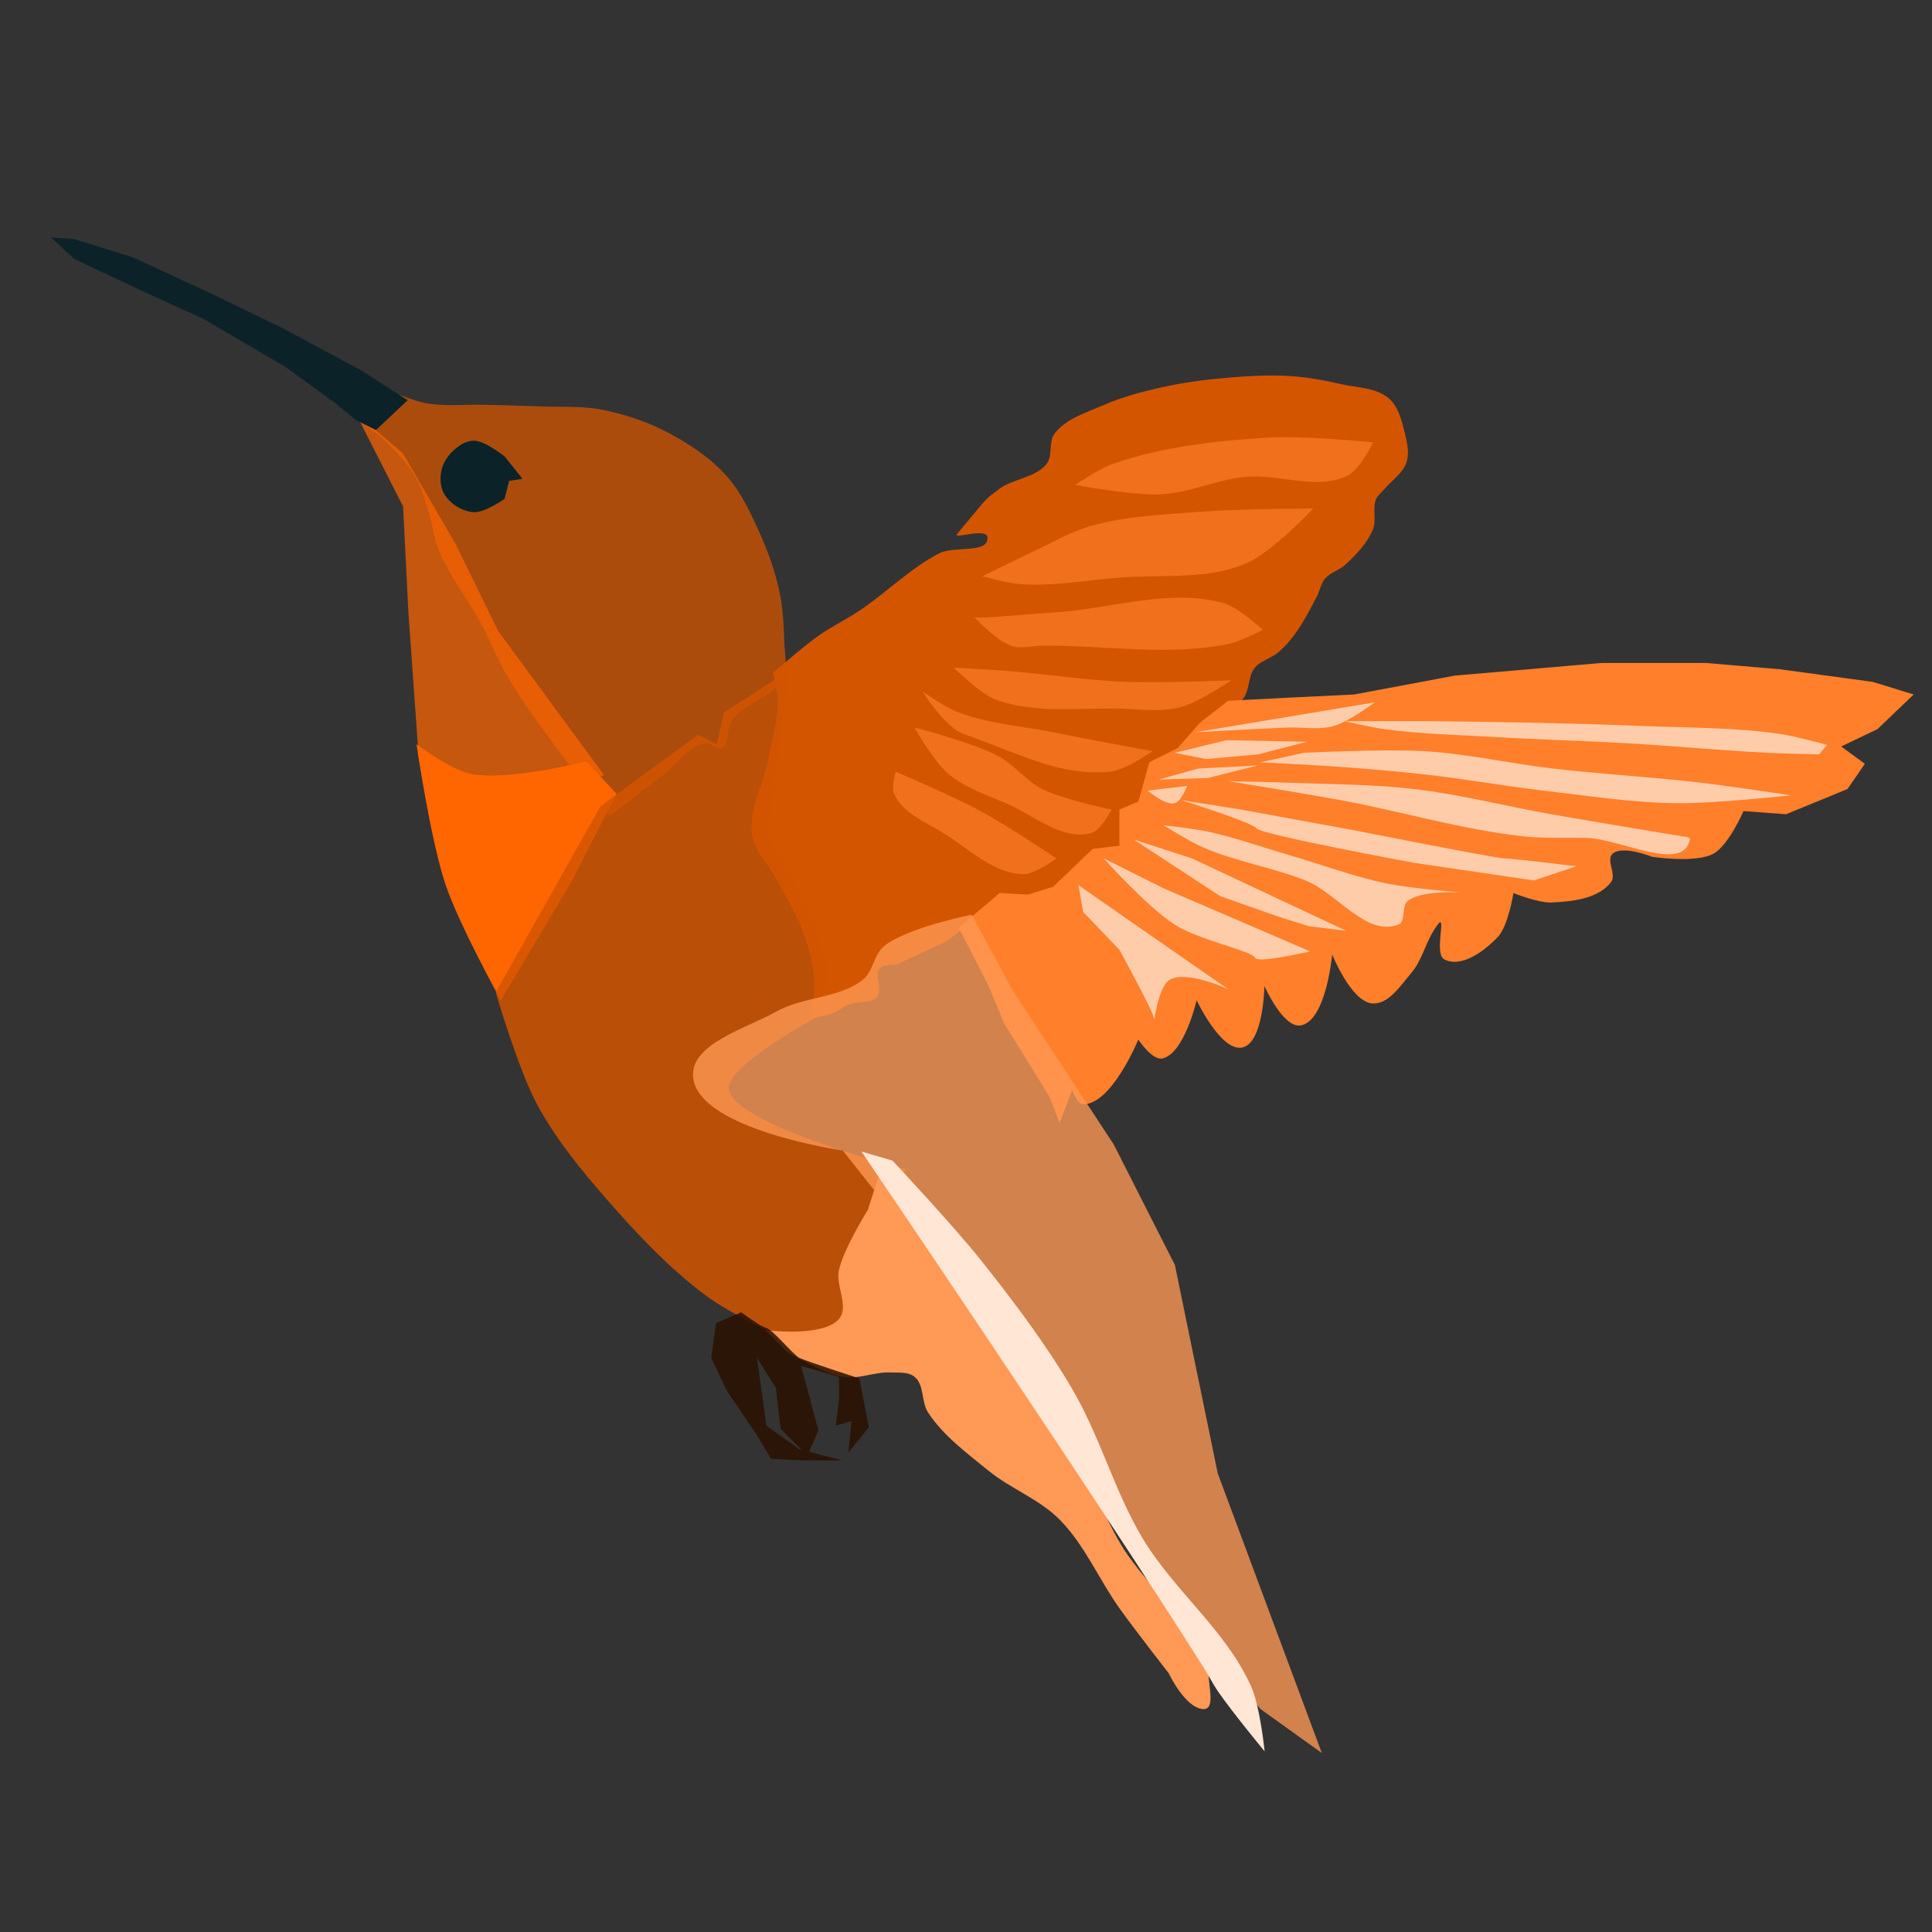 <?xml version="1.0" encoding="UTF-8" standalone="no"?>
<!-- Created with Inkscape (http://www.inkscape.org/) -->

<svg
   xmlns:dc="http://purl.org/dc/elements/1.1/"
   xmlns:cc="http://creativecommons.org/ns#"
   xmlns:rdf="http://www.w3.org/1999/02/22-rdf-syntax-ns#"
   xmlns:svg="http://www.w3.org/2000/svg"
   xmlns="http://www.w3.org/2000/svg"
   xmlns:sodipodi="http://sodipodi.sourceforge.net/DTD/sodipodi-0.dtd"
   xmlns:inkscape="http://www.inkscape.org/namespaces/inkscape"
   width="300"
   height="300"
   id="svg4351"
   version="1.1"
   inkscape:version="0.48.4 r9939"
   sodipodi:docname="bird_blue.png">
  <rect width="100%" height="100%" fill="#333333" stroke="none"/>
  <defs
     id="defs4353" />
  <sodipodi:namedview
     id="base"
     pagecolor="#ffffff"
     bordercolor="#666666"
     borderopacity="1.0"
     inkscape:pageopacity="0.0"
     inkscape:pageshadow="2"
     inkscape:zoom="0.98994949"
     inkscape:cx="375"
     inkscape:cy="108.26097"
     inkscape:document-units="px"
     inkscape:current-layer="layer1"
     showgrid="false"
     inkscape:window-width="1920"
     inkscape:window-height="1017"
     inkscape:window-x="-8"
     inkscape:window-y="-8"
     inkscape:window-maximized="1" />
  <g
     inkscape:label="Layer 1"
     inkscape:groupmode="layer"
     id="layer1"
     transform="translate(0,-752.362)">
    <path
       style="fill:#d45500;fill-opacity:0.745;stroke:none;display:inline"
       d="m 66.108,814.969 c 3.103,0.538 6.299,0.163 9.448,0.251 2.809,0.079 5.619,0.135 8.427,0.251 3.151,0.131 6.354,-0.1 9.448,0.503 3.539,0.69 7.032,1.849 10.214,3.521 3.38,1.776 6.658,3.962 9.193,6.79 2.271,2.533 3.707,5.717 5.107,8.802 1.318,2.904 2.394,5.942 3.064,9.053 0.55,2.554 0.696,5.186 0.766,7.796 0.052,1.929 0.611,4.053 -0.255,5.784 -1.523,3.042 -5.954,3.751 -7.916,6.539 -0.874,1.242 -0.164,3.591 -1.532,4.275 -0.792,0.396 -1.679,-0.91 -2.554,-0.754 -2.63,0.469 -4.27,3.167 -6.384,4.778 -2.828,2.155 -8.427,6.539 -8.427,6.539 0,0 -4.335,-5.306 -6.384,-8.048 -3.191,-4.27 -6.45,-8.515 -9.193,-13.077 -1.746,-2.903 -2.984,-6.077 -4.596,-9.053 -2.028,-3.743 -4.762,-7.135 -6.384,-11.065 -0.762,-1.846 -0.93,-3.882 -1.532,-5.784 -0.593,-1.874 -1.05,-3.831 -2.043,-5.533 -1.325,-2.27 -3.179,-4.232 -5.107,-6.036 -1.234,-1.155 -4.086,-3.018 -4.086,-3.018 l 6.129,-4.024 c 0,0 3.006,1.233 4.596,1.509 z"
       id="path3766-1"
       inkscape:connector-curvature="0"
       sodipodi:nodetypes="aaaaaaaaaaaaaacaaaaaaacca" />
    <path
       style="fill:#d45500;stroke:none;display:inline"
       d="m 120.036,856.848 c 0,0 4.513,-3.96 6.955,-5.698 2.058,-1.464 4.355,-2.566 6.458,-3.964 4.245,-2.821 7.879,-6.601 12.42,-8.918 2.331,-1.189 7.736,0.119 7.452,-2.477 -0.171,-1.568 -5.461,0.386 -4.72,-0.495 5.269,-6.268 3.952,-5.011 6.459,-6.937 2.231,-1.713 5.706,-1.761 7.452,-3.964 1.009,-1.273 0.256,-3.416 1.242,-4.707 1.799,-2.355 4.98,-3.276 7.701,-4.459 2.857,-1.243 5.901,-2.044 8.943,-2.725 3.348,-0.75 6.766,-1.195 10.185,-1.486 3.301,-0.281 6.631,-0.47 9.936,-0.248 2.594,0.175 5.166,0.658 7.701,1.239 2.528,0.579 5.499,0.528 7.452,2.23 1.507,1.313 2.006,3.512 2.484,5.45 0.356,1.446 0.713,3.045 0.248,4.459 -0.568,1.728 -2.314,2.811 -3.478,4.211 -0.413,0.497 -0.99,0.892 -1.242,1.486 -0.616,1.453 0.092,3.243 -0.497,4.707 -0.857,2.131 -2.553,3.87 -4.223,5.45 -0.95,0.899 -2.39,1.228 -3.229,2.23 -0.641,0.766 -0.782,1.839 -1.242,2.725 -1.057,2.038 -2.117,4.096 -3.478,5.946 -0.728,0.99 -1.551,1.924 -2.484,2.725 -1.132,0.971 -2.802,1.309 -3.726,2.477 -1.038,1.313 -0.722,3.378 -1.739,4.707 -1.728,2.259 -4.932,2.954 -6.955,4.955 -0.8,0.791 -1.165,1.957 -1.987,2.725 -1.358,1.269 -3.545,1.534 -4.72,2.973 -1.34,1.642 -0.899,4.302 -2.236,5.946 -0.68,0.836 -2.164,0.819 -2.732,1.734 -0.833,1.341 0.471,3.459 -0.497,4.707 -0.866,1.116 -2.811,0.683 -3.974,1.486 -0.724,0.5 -1.137,1.341 -1.739,1.982 -0.64,0.682 -1.232,1.428 -1.987,1.982 -1.582,1.16 -3.3,2.303 -5.216,2.725 -1.7,0.375 -3.552,-0.757 -5.216,-0.248 -1.979,0.606 -3.318,2.47 -4.968,3.716 -1.413,1.067 -2.699,2.319 -4.223,3.221 -0.701,0.415 -1.495,0.651 -2.236,0.991 -1.75,0.803 -5.216,2.477 -5.216,2.477 0,0 -1.913,-0.125 -2.484,0.495 -1.013,1.102 0.475,3.32 -0.497,4.459 -1.003,1.175 -3.04,0.654 -4.471,1.239 -0.789,0.322 -1.445,0.92 -2.236,1.239 -1.192,0.48 -3.726,0.991 -3.726,0.991 0,0 0.819,-3.618 0.745,-5.45 -0.108,-2.703 -0.836,-5.377 -1.739,-7.927 -1.048,-2.96 -2.754,-5.646 -4.223,-8.423 -1.193,-2.256 -3.342,-4.167 -3.726,-6.689 -0.61,-4.003 1.736,-7.912 2.484,-11.891 0.557,-2.962 1.49,-5.905 1.49,-8.918 0,-1.507 -0.745,-4.459 -0.745,-4.459 z"
       id="path3768-7"
       inkscape:connector-curvature="0"
       sodipodi:nodetypes="caaaasaaaaaaaaaaaaaaaaaaaaaaaaaaaaaaaaaaacaaaacaaaaaac" />
    <path
       style="fill:#ff7f2a;stroke:none;display:inline"
       d="m 297.157,860.2 -6.362,-1.958 -14.438,-1.958 -11.501,-0.979 -16.151,0 -22.758,1.958 -15.662,2.937 -10.033,0.489 -9.544,0.489 -4.405,3.426 -3.426,3.915 -4.405,2.202 -1.713,6.118 -2.937,1.224 0,5.628 -4.16,0.489 -6.118,5.873 -3.915,1.224 -4.405,-0.245 -6.362,5.384 4.649,9.054 2.447,5.873 4.405,7.097 2.692,4.405 1.468,3.915 1.958,-5.139 c 0,0 0.783,2.181 1.713,2.202 4.396,0.1 8.565,-10.033 8.565,-10.033 0,0 2.129,3.217 3.671,2.937 3.455,-0.628 5.384,-9.054 5.384,-9.054 0,0 3.769,8.057 7.097,7.341 3.304,-0.711 3.426,-9.544 3.426,-9.544 0,0 2.894,6.567 5.628,6.118 3.964,-0.651 4.894,-11.012 4.894,-11.012 0,0 2.893,7.194 6.118,7.586 2.543,0.309 4.446,-2.709 6.118,-4.65 1.883,-2.185 2.231,-5.035 4.16,-7.586 1.43,-1.891 -0.622,4.509 0.979,5.384 2.632,1.438 6.25,-1.255 8.32,-3.426 1.674,-1.755 2.447,-6.852 2.447,-6.852 0,0 3.857,1.554 5.873,1.468 3.273,-0.139 7.321,-0.57 9.299,-3.181 0.888,-1.172 -0.863,-3.438 0.245,-4.405 1.541,-1.345 6.118,0.489 6.118,0.489 0,0 6.755,1.05 9.544,-0.489 2.358,-1.302 4.649,-6.607 4.649,-6.607 l 6.607,0.489 9.544,-3.915 2.692,-3.915 -3.671,-2.692 5.628,-2.692 z"
       id="path3770-4"
       inkscape:connector-curvature="0"
       sodipodi:nodetypes="ccccccccccccccccccccccccccacacacacaasaacaaacaccccccc" />
    <path
       style="fill:#ffccaa;stroke:none;display:inline"
       d="m 208.817,864.36 c 0,0 9.952,-0.058 14.927,0 10.443,0.122 20.888,0.312 31.323,0.734 7.103,0.287 14.254,0.208 21.29,1.224 2.487,0.359 7.341,1.713 7.341,1.713 l -1.224,1.468 c 0,0 -5.386,-0.112 -8.075,-0.245 -7.186,-0.354 -14.352,-1.054 -21.535,-1.468 -6.93,-0.399 -13.871,-0.568 -20.8,-0.979 -5.714,-0.338 -11.457,-0.457 -17.13,-1.224 -2.061,-0.279 -6.118,-1.224 -6.118,-1.224 z"
       id="path3774-0"
       inkscape:connector-curvature="0"
       sodipodi:nodetypes="caaaccaaaac" />
    <path
       style="fill:#ffccaa;stroke:none;display:inline"
       d="m 195.602,870.723 c 0,0 8.488,0.419 12.725,0.734 4.492,0.334 8.983,0.714 13.459,1.224 5.972,0.68 11.894,1.754 17.864,2.447 6.837,0.794 13.673,1.866 20.556,1.958 5.968,0.079 17.864,-1.224 17.864,-1.224 0,0 -9.286,-1.408 -13.949,-1.958 -7.65,-0.903 -15.351,-1.317 -23.003,-2.202 -6.624,-0.767 -13.166,-2.285 -19.822,-2.692 -6.27,-0.383 -18.843,0.245 -18.843,0.245 0,0 -5.384,1.224 -6.852,1.468 z"
       id="path3776-9"
       inkscape:connector-curvature="0"
       sodipodi:nodetypes="caaaacaaacc" />
    <path
       style="fill:#ffccaa;stroke:none;display:inline"
       d="m 261.185,882.224 c 0,0 -13.549,-2.234 -20.311,-3.426 -7.106,-1.253 -14.123,-3.079 -21.29,-3.915 -6.409,-0.748 -12.885,-0.733 -19.332,-0.979 -3.18,-0.121 -9.544,-0.245 -9.544,-0.245 0,0 11.597,1.876 17.374,2.937 9.488,1.742 18.799,4.566 28.387,5.628 3.244,0.359 6.525,0.179 9.788,0.245 5.383,0.108 15.093,5.524 16.151,0.245 0.086,-0.431 -1.224,-0.489 -1.224,-0.489 z"
       id="path3778-4"
       inkscape:connector-curvature="0"
       sodipodi:nodetypes="caaacaaaac" />
    <path
       style="fill:#ffccaa;stroke:none;display:inline"
       d="m 244.789,886.874 -6.607,2.202 -18.353,-2.692 c 0,0 -23.982,-4.405 -24.716,-5.384 -0.734,-0.979 -11.746,-4.405 -11.746,-4.405 l 9.299,1.468 17.374,3.181 c 0,0 22.269,4.405 23.492,4.405 1.224,0 11.257,1.224 11.257,1.224 z"
       id="path3780-8"
       inkscape:connector-curvature="0" />
    <path
       style="fill:#ffccaa;stroke:none;display:inline"
       d="m 180.675,880.511 c 0,0 4.596,0.495 6.852,0.979 4.316,0.926 8.484,2.443 12.725,3.671 5.059,1.464 10.011,3.359 15.172,4.405 4.105,0.831 12.48,1.468 12.48,1.468 0,0 -6.83,-0.695 -9.299,1.224 -1.041,0.809 -0.241,3.19 -1.468,3.671 -4.96,1.944 -9.487,-4.887 -14.438,-6.852 -5.179,-2.055 -10.799,-2.91 -15.906,-5.139 -2.142,-0.935 -6.118,-3.426 -6.118,-3.426 z"
       id="path3782-8"
       inkscape:connector-curvature="0"
       sodipodi:nodetypes="caaacaaaac" />
    <path
       style="fill:#ffccaa;stroke:none;display:inline"
       d="m 176.025,882.714 9.054,2.937 23.982,11.257 -5.873,-0.734 -4.65,-1.468 -9.054,-3.181 z"
       id="path3784-2"
       inkscape:connector-curvature="0"
       sodipodi:nodetypes="ccccccc" />
    <path
       style="fill:#ffccaa;stroke:none;display:inline"
       d="m 171.376,885.65 9.299,4.65 22.758,9.788 c 0,0 -8.32,1.958 -8.565,0.979 -0.245,-0.979 -8.694,-2.708 -12.48,-5.139 -4.225,-2.713 -11.012,-10.278 -11.012,-10.278 z"
       id="path3786-4"
       inkscape:connector-curvature="0"
       sodipodi:nodetypes="cccsac" />
    <path
       style="fill:#ffccaa;stroke:none;display:inline"
       d="m 167.46,889.81 11.257,7.831 11.991,8.32 c 0,0 -6.393,-2.974 -9.054,-1.468 -1.912,1.081 -2.447,7.097 -2.447,6.118 0,-0.979 -5.384,-10.767 -5.384,-10.767 l -5.628,-5.873 z"
       id="path3788-5"
       inkscape:connector-curvature="0"
       sodipodi:nodetypes="cccasccc" />
    <path
       style="fill:#ffccaa;stroke:none;display:inline"
       d="m 185.569,866.073 27.897,-4.649 c 0,0 -4.008,2.998 -6.362,3.671 -2.354,0.673 -4.895,0.141 -7.341,0.245 -4.733,0.201 -14.193,0.734 -14.193,0.734 z"
       id="path3790-5"
       inkscape:connector-curvature="0"
       sodipodi:nodetypes="ccaac" />
    <path
       style="fill:#ffccaa;stroke:none;display:inline"
       d="m 182.388,869.255 8.075,-1.958 12.48,0.245 -7.586,1.958 -8.075,0.734 z"
       id="path3792-1"
       inkscape:connector-curvature="0" />
    <path
       style="fill:#ffccaa;stroke:none;display:inline"
       d="m 179.941,873.415 6.118,-1.713 9.299,-0.489 -7.831,1.958 z"
       id="path3794-7"
       inkscape:connector-curvature="0" />
    <path
       style="fill:#ffccaa;stroke:none;display:inline"
       d="m 178.228,875.128 6.118,-0.734 c 0,0 -0.883,2.416 -1.958,2.692 -1.484,0.381 -4.16,-1.958 -4.16,-1.958 z"
       id="path3796-1"
       inkscape:connector-curvature="0"
       sodipodi:nodetypes="ccac" />
    <path
       style="fill:#ff7f2a;fill-opacity:0.644;stroke:none;display:inline"
       d="m 213.221,821.047 c 0,0 -10.936,-1.077 -16.396,-0.734 -8.178,0.513 -16.508,1.41 -24.226,4.16 -2.03,0.723 -5.628,3.181 -5.628,3.181 0,0 8.787,1.676 13.214,1.468 4.41,-0.207 8.581,-2.208 12.97,-2.692 5.352,-0.591 11.344,2.181 16.151,-0.245 1.923,-0.97 3.915,-5.139 3.915,-5.139 z"
       id="path3798-1"
       inkscape:connector-curvature="0"
       sodipodi:nodetypes="caacaaac" />
    <path
       style="fill:#ff7f2a;fill-opacity:0.644;stroke:none;display:inline"
       d="m 203.922,831.324 c 0,0 -11.598,0.038 -17.374,0.489 -5.739,0.449 -11.586,0.65 -17.13,2.202 -3.094,0.867 -5.895,2.562 -8.81,3.915 -2.713,1.26 -8.075,3.915 -8.075,3.915 0,0 3.878,1.084 5.873,1.224 4.974,0.349 9.96,-0.544 14.927,-0.979 6.703,-0.587 13.859,0.395 20.066,-2.202 4.172,-1.746 10.523,-8.565 10.523,-8.565 z"
       id="path3800-5"
       inkscape:connector-curvature="0"
       sodipodi:nodetypes="caaacaaac" />
    <path
       style="fill:#ff7f2a;fill-opacity:0.644;stroke:none;display:inline"
       d="m 151.31,848.21 c 0.979,0.245 8.157,-0.498 12.236,-0.734 8.808,-0.509 17.927,-3.829 26.429,-1.468 2.376,0.66 6.118,4.16 6.118,4.16 0,0 -3.483,1.82 -5.384,2.202 -9.357,1.881 -19.087,0.204 -28.631,0.245 -1.713,0.007 -3.52,0.558 -5.139,0 -2.252,-0.777 -5.628,-4.405 -5.628,-4.405 z"
       id="path3802-2"
       inkscape:connector-curvature="0"
       sodipodi:nodetypes="caacaaac" />
    <path
       style="fill:#ff7f2a;fill-opacity:0.644;stroke:none;display:inline"
       d="m 148.128,856.04 c 0,0 3.864,3.937 6.362,4.894 6.035,2.311 12.872,1.306 19.332,1.468 3.181,0.08 6.466,0.564 9.544,-0.245 2.859,-0.751 7.831,-4.16 7.831,-4.16 0,0 -10.934,0.455 -16.396,0.245 -6.221,-0.239 -12.391,-1.239 -18.598,-1.713 -2.689,-0.205 -8.075,-0.489 -8.075,-0.489 z"
       id="path3804-7"
       inkscape:connector-curvature="0"
       sodipodi:nodetypes="caaacaac" />
    <path
       style="fill:#ff7f2a;fill-opacity:0.644;stroke:none;display:inline"
       d="m 143.234,859.711 c 0,0 3.477,5.596 6.362,6.607 8.479,2.971 14.961,6.64 22.758,5.873 2.433,-0.239 6.607,-3.181 6.607,-3.181 0,0 -10.289,-1.902 -15.417,-2.937 -4.987,-1.006 -10.188,-1.333 -14.927,-3.181 -1.942,-0.757 -5.384,-3.181 -5.384,-3.181 z"
       id="path3806-6"
       inkscape:connector-curvature="0"
       sodipodi:nodetypes="csacaac" />
    <path
       style="fill:#ff7f2a;fill-opacity:0.644;stroke:none;display:inline"
       d="m 142.01,865.339 c 0,0 8.931,2.274 12.97,4.405 2.525,1.332 4.301,3.858 6.852,5.139 3.344,1.68 10.767,3.181 10.767,3.181 0,0 -1.616,3.256 -3.181,3.671 -4.514,1.197 -8.925,-2.804 -13.214,-4.649 -3.116,-1.341 -6.48,-2.44 -9.054,-4.65 -2.216,-1.902 -5.139,-7.097 -5.139,-7.097 z"
       id="path3808-1"
       inkscape:connector-curvature="0"
       sodipodi:nodetypes="caacaaac" />
    <path
       style="fill:#ff7f2a;fill-opacity:0.644;stroke:none;display:inline"
       d="m 139.074,872.191 c 0,0 8.946,3.807 13.214,6.118 4.061,2.198 11.746,7.341 11.746,7.341 0,0 -3.242,2.473 -5.139,2.447 -4.487,-0.061 -8.212,-3.698 -11.991,-6.118 -2.886,-1.848 -6.69,-3.228 -8.075,-6.362 -0.463,-1.047 0.245,-3.426 0.245,-3.426 z"
       id="path3810-4"
       inkscape:connector-curvature="0"
       sodipodi:nodetypes="cacaaac" />
    <path
       style="fill:#ff6600;fill-opacity:0.718;stroke:none;display:inline"
       d="m 55.2,816.468 7.39,14.527 0.821,16.39 1.642,23.095 c 0,0 5.609,5.615 9.443,6.332 6.47,1.21 19.296,-4.097 19.296,-4.097 l -16.422,-22.35 -6.569,-13.41 -8.211,-14.155 z"
       id="path3812-2"
       inkscape:connector-curvature="0"
       sodipodi:nodetypes="ccccaccccc" />
    <path
       style="fill:#ff6600;stroke:none;display:inline"
       d="m 95.737,875.65 -4.686,-5.08 c 0,0 -12.056,3.126 -17.964,1.954 -3.133,-0.622 -8.41,-4.594 -8.41,-4.594 0,0 2.138,14.759 4.505,21.787 2.12,6.294 8.592,17.974 8.592,17.974 l 10.935,-18.365 z"
       id="path3816-3"
       inkscape:connector-curvature="0"
       sodipodi:nodetypes="ccacaccc" />
    <path
       style="fill:#d45500;fill-opacity:0.84;stroke:none;display:inline"
       d="m 76.975,906.459 c 0,0 3.486,11.94 6.426,17.398 2.889,5.366 6.825,10.171 10.856,14.788 4.73,5.417 9.729,10.73 15.542,15.037 3.459,2.563 11.324,6.295 11.324,6.295 l 10.856,-1.408 4.342,-16.196 4.342,-8.45 c 0,0 -27.464,-7.01 -27.501,-12.675 -0.023,-3.468 13.027,-10.563 13.027,-10.563 0,0 2.318,-4.409 2.215,-6.778 -0.343,-7.901 -9.32,-21.922 -9.32,-21.922 l 3.487,-25.521 -10.119,6.496 -1.16,4.942 -2.918,-1.44 -15.131,11.085 z"
       id="path3818-2"
       inkscape:connector-curvature="0"
       sodipodi:nodetypes="caaaccccscaccccccc" />
    <path
       style="fill:#ff9955;fill-opacity:0.777;stroke:none;display:inline"
       d="m 137.338,899.222 c 3.694,-2.892 13.548,-4.828 13.548,-4.828 l 6.416,11.863 15.628,23.795 9.506,18.733 6.655,32.357 16.161,43.426 -9.506,-6.812 -17.112,-19.584 -12.358,-22.99 -19.964,-24.693 -15.448,-19.468 c 0,0 -22.229,-3.222 -23.228,-11.256 -0.655,-5.264 8.11,-7.639 13.01,-10.381 4.082,-2.284 9.681,-1.999 13.309,-4.864 1.686,-1.331 1.692,-3.971 3.384,-5.296 z"
       id="path3820-2"
       inkscape:connector-curvature="0"
       sodipodi:nodetypes="acccccccccccaaaa" />
    <path
       style="fill:#ff9955;stroke:none;display:inline"
       d="m 137.192,932.599 -2.423,7.614 c 0,0 -3.73,5.974 -4.499,9.344 -0.565,2.474 1.655,5.689 0,7.614 -2.51,2.919 -11.42,1.73 -11.42,1.73 l 3.461,3.461 c 0,0 5.541,3.305 8.652,3.807 2.402,0.387 4.836,-0.795 7.268,-0.692 1.289,0.055 2.817,-0.135 3.807,0.692 1.513,1.264 0.994,3.89 2.076,5.537 2.375,3.613 5.994,6.264 9.344,8.998 3.471,2.832 7.92,4.433 11.074,7.614 3.92,3.953 6.103,9.316 9.344,13.843 2.445,3.414 7.614,10.036 7.614,10.036 0,0 2.423,5.191 5.191,5.537 2.769,0.346 0,-5.883 1.384,-7.268 1.384,-1.384 -9.915,-11.527 -13.843,-17.996 -3.83,-6.308 -5.786,-13.606 -9.344,-20.072 -3.502,-6.364 -7.639,-12.365 -11.767,-18.342 -5.06,-7.328 -15.573,-21.457 -15.919,-21.457 z"
       id="path3822-1"
       inkscape:connector-curvature="0"
       sodipodi:nodetypes="ccaaccaaaaaaacssaaac" />
    <path
       style="fill:#ffe6d5;stroke:none;display:inline"
       d="m 194.294,1014.273 c 1.386,3.123 2.076,10.036 2.076,10.036 0,0 -5.037,-6.089 -7.268,-9.344 -0.76,-1.11 -1.358,-2.323 -2.076,-3.461 -17.146,-27.17 -53.261,-80.331 -53.261,-80.331 l 4.81,1.399 c 0,0 9.523,10.154 13.843,15.601 5.092,6.42 10.066,12.991 14.189,20.072 4.232,7.269 6.438,15.606 10.728,22.841 4.884,8.236 13.073,14.435 16.958,23.187 z"
       id="path3824-6"
       inkscape:connector-curvature="0"
       sodipodi:nodetypes="acaaccaaaa" />
    <path
       style="fill:#0b2228;stroke:none;display:inline"
       d="m 73.86,820.817 c -0.835,-0.09 -1.723,0.227 -2.423,0.692 -1.23,0.818 -2.338,2.048 -2.769,3.461 -0.405,1.329 -0.381,2.969 0.346,4.153 0.922,1.5 2.743,2.639 4.499,2.769 1.752,0.129 4.845,-2.076 4.845,-2.076 l 0.692,-2.769 2.076,-0.346 -2.769,-3.461 c 0,0 -2.806,-2.239 -4.499,-2.423 z"
       id="path3826-8"
       inkscape:connector-curvature="0"
       sodipodi:nodetypes="aaaaacccca" />
    <path
       style="fill:#0b2228;fill-opacity:1;stroke:none;display:inline"
       d="m 63.315,814.496 -7.283,-4.64 -11.966,-6.444 -11.706,-5.671 -11.706,-5.413 -9.104,-2.836 -3.642,-0.258 3.642,3.351 10.405,4.898 9.625,4.382 12.746,7.475 7.804,5.671 3.121,2.578 3.121,1.547 z"
       id="path3828-5"
       inkscape:connector-curvature="0"
       sodipodi:nodetypes="ccccccccccccccc" />
    <path
       style="fill:#2b1100;fill-opacity:0.856;stroke:none;display:inline"
       d="m 115.092,956.127 -3.915,1.713 -0.734,5.384 2.447,5.139 4.65,6.852 2.202,3.671 4.894,0.245 6.118,0 -6.607,-1.713 -5.139,-3.671 -1.468,-10.523 2.937,4.649 0.734,6.362 4.16,4.16 1.713,-3.915 -2.692,-10.033 5.873,1.713 0,3.671 -0.489,3.915 2.447,-0.734 -0.489,4.894 3.181,-3.915 -1.468,-7.586 c 0,0 -8.32,-2.692 -9.299,-3.181 -0.979,-0.489 -4.16,-4.405 -5.139,-4.65 -0.979,-0.245 -3.915,-2.447 -3.915,-2.447 z"
       id="path3830-7"
       inkscape:connector-curvature="0" />
  </g>
</svg>
